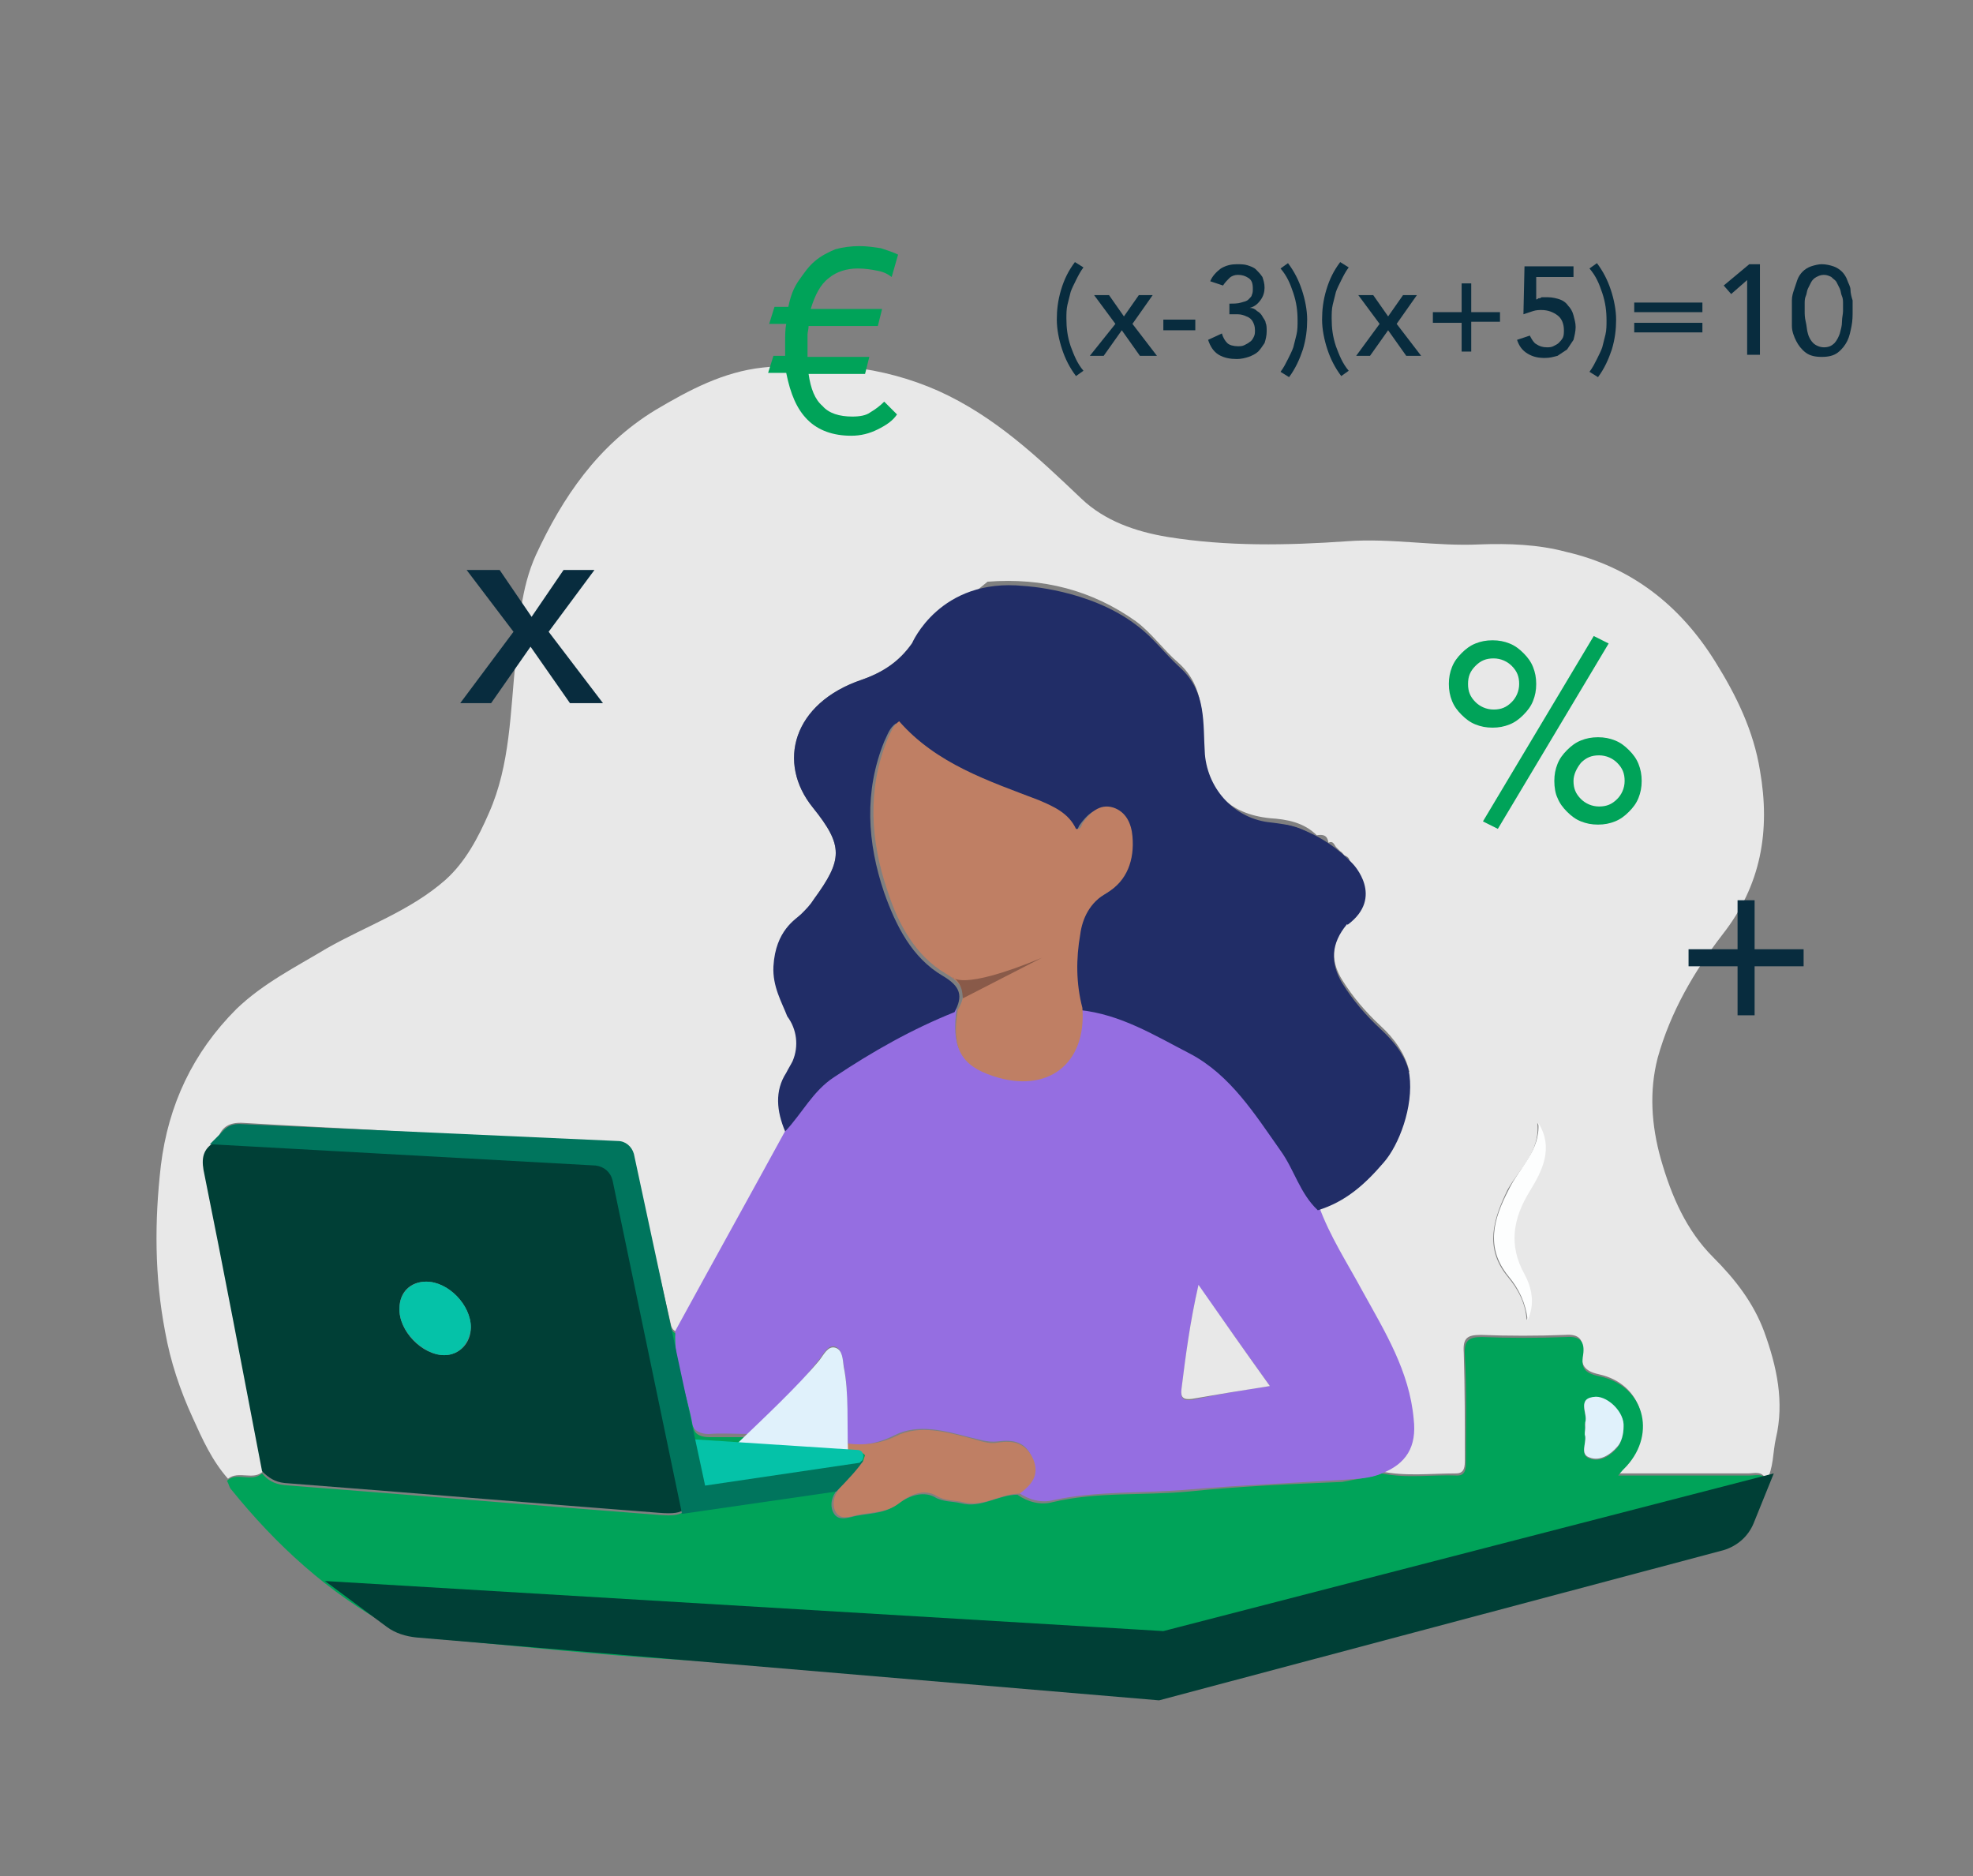 <?xml version="1.0" encoding="utf-8"?>
<!-- Generator: Adobe Illustrator 25.2.1, SVG Export Plug-In . SVG Version: 6.00 Build 0)  -->
<svg version="1.1" xmlns="http://www.w3.org/2000/svg" xmlns:xlink="http://www.w3.org/1999/xlink" x="0px" y="0px"
	 viewBox="0 0 185.2 176.1" style="enable-background:new 0 0 185.2 176.1;" xml:space="preserve">
<rect x="0" y="0" width="185.2" height="176.1" fill="#808080" stroke="none"/>
<style type="text/css">
	.st0{fill:url(#SVGID_1_);}
	.st1{fill:url(#SVGID_2_);}
	.st2{fill:url(#SVGID_3_);}
	.st3{fill:url(#SVGID_4_);}
	.st4{fill:url(#SVGID_5_);}
	.st5{fill:url(#SVGID_6_);}
	.st6{fill:url(#SVGID_7_);}
	.st7{fill:url(#SVGID_8_);}
	.st8{fill:url(#SVGID_9_);}
	.st9{fill:url(#SVGID_10_);}
	.st10{fill:url(#SVGID_11_);}
	.st11{fill:url(#SVGID_12_);}
	.st12{fill:url(#SVGID_13_);}
	.st13{fill:url(#SVGID_14_);}
	.st14{fill:url(#SVGID_15_);}
	.st15{fill:url(#SVGID_16_);}
	.st16{fill:url(#SVGID_17_);}
	.st17{fill:url(#SVGID_18_);}
	.st18{fill:url(#SVGID_19_);}
	.st19{fill:url(#SVGID_20_);}
	.st20{fill:url(#SVGID_21_);}
	.st21{fill:url(#SVGID_22_);}
	.st22{fill:url(#SVGID_23_);}
	.st23{fill:url(#SVGID_24_);}
	.st24{fill:url(#SVGID_25_);}
	.st25{fill:url(#SVGID_26_);}
	.st26{fill:url(#SVGID_27_);}
	.st27{fill:url(#SVGID_28_);}
	.st28{fill:url(#SVGID_29_);}
	.st29{fill:url(#SVGID_30_);}
	.st30{fill:url(#SVGID_31_);}
	.st31{fill:url(#SVGID_32_);}
	.st32{fill:#85D8B5;}
	.st33{fill:url(#SVGID_33_);}
	.st34{fill:#E8E8E8;}
	.st35{opacity:0.6;}
	.st36{fill-rule:evenodd;clip-rule:evenodd;fill:#00A258;}
	.st37{opacity:0.18;}
	.st38{opacity:0.15;}
	.st39{fill:#A3A29A;}
	.st40{fill:none;stroke:#00A359;stroke-width:4;stroke-miterlimit:10;}
	.st41{fill:none;stroke:#00A359;stroke-width:2.5;stroke-linecap:round;stroke-linejoin:round;stroke-miterlimit:10;}
	.st42{fill:#002C3F;}
	.st43{fill:none;stroke:#00A359;stroke-width:2;stroke-linecap:round;stroke-linejoin:round;stroke-miterlimit:10;}
	.st44{fill:#00A359;}
	.st45{fill-rule:evenodd;clip-rule:evenodd;fill:#002C3F;}
	.st46{fill-rule:evenodd;clip-rule:evenodd;fill:#00A359;}
	.st47{fill:none;}
	.st48{fill:#00A359;stroke:#FFFFFF;stroke-miterlimit:10;}
	.st49{fill:none;stroke:#002C3F;stroke-width:1.8;stroke-miterlimit:10;}
	.st50{fill:#FFFFFF;}
	.st51{fill:none;stroke:#00A359;stroke-width:3;stroke-linecap:round;stroke-linejoin:round;stroke-miterlimit:10;}
	.st52{fill:#00A359;stroke:#FFFFFF;stroke-width:0.5;stroke-miterlimit:10;}
	.st53{fill:url(#SVGID_34_);}
	.st54{fill:#F4F4F4;}
	.st55{fill:#FBFCFE;}
	.st56{fill:none;stroke:#FBFCFE;stroke-width:2;stroke-linecap:round;stroke-linejoin:round;stroke-miterlimit:10;}
	.st57{fill:#CCCCCC;}
	.st58{fill:url(#SVGID_35_);}
	.st59{opacity:0.3;fill:#6A7570;}
	.st60{fill:#D5EDE3;}
	.st61{fill:#00A258;}
	.st62{fill:none;stroke:#002C3F;stroke-width:0.75;stroke-linecap:round;stroke-linejoin:round;stroke-miterlimit:10;}
	.st63{fill:#082C3E;}
	.st64{fill:url(#SVGID_36_);}
	.st65{fill:#F6C5B9;}
	.st66{fill:#D3FBF6;}
	.st67{fill:#35B7EE;}
	.st68{fill:#E2BB59;}
	.st69{fill-rule:evenodd;clip-rule:evenodd;fill:url(#SVGID_37_);}
	.st70{opacity:0.7;fill-rule:evenodd;clip-rule:evenodd;fill:#D5EDE3;}
	.st71{fill-rule:evenodd;clip-rule:evenodd;fill:url(#SVGID_38_);}
	.st72{fill:#F5F7FD;}
	.st73{fill:#E6ECF7;}
	.st74{clip-path:url(#SVGID_40_);fill:#E6ECF7;}
	.st75{fill:#C9DBEC;}
	.st76{fill:#BECEEB;}
	.st77{fill:#F2F6FD;}
	.st78{clip-path:url(#SVGID_42_);fill:#DDE7F8;}
	.st79{opacity:0.38;fill:url(#SVGID_43_);}
	.st80{fill:#C5887B;}
	.st81{fill:#663300;}
	.st82{fill:url(#SVGID_44_);}
	.st83{fill:url(#SVGID_45_);}
	.st84{fill:url(#SVGID_46_);}
	.st85{fill:url(#SVGID_47_);}
	.st86{fill:url(#SVGID_48_);}
	.st87{fill:#9BF7D6;}
	.st88{fill:#828282;}
	.st89{fill:#E6ECF8;}
	.st90{fill:#E6ECF9;}
	.st91{fill-rule:evenodd;clip-rule:evenodd;fill:#828282;}
	.st92{fill-rule:evenodd;clip-rule:evenodd;fill:#E6ECF8;}
	.st93{fill:#46586B;}
	.st94{fill:url(#SVGID_49_);}
	.st95{clip-path:url(#SVGID_51_);fill:#E6ECF7;}
	.st96{fill:#956EE1;}
	.st97{fill:url(#SVGID_52_);}
	.st98{opacity:0.3;}
	.st99{fill:url(#SVGID_53_);}
	.st100{fill:none;stroke:#00A359;stroke-linecap:round;stroke-linejoin:round;stroke-miterlimit:10;}
	.st101{fill:#C0ABF4;}
	.st102{fill:#6A7570;}
	.st103{fill:#F0D3C7;}
	.st104{fill:#7C4939;}
	.st105{fill:#1B0E14;}
	.st106{fill:#B5AACC;}
	.st107{fill:#968AB3;}
	.st108{fill:#AF9F98;}
	.st109{fill:#BF7F64;}
	.st110{fill:#212D67;}
	.st111{fill:#F0937B;}
	.st112{fill:#54505D;}
	.st113{fill:#FDFFFF;}
	.st114{fill:#B39D98;}
	.st115{fill:#3A2E40;}
	.st116{fill-rule:evenodd;clip-rule:evenodd;fill:#FFFFFF;}
	.st117{fill-rule:evenodd;clip-rule:evenodd;fill:#006032;}
	.st118{fill:url(#SVGID_54_);}
	.st119{fill:url(#SVGID_55_);}
	.st120{fill:url(#SVGID_56_);}
	.st121{fill:#57CE90;}
	.st122{clip-path:url(#SVGID_58_);fill:#E6ECF7;}
	.st123{fill:url(#SVGID_59_);}
	.st124{fill:#46A578;}
	.st125{fill:#707C79;}
	.st126{fill:#AEBDB9;}
	.st127{fill:#07492A;}
	.st128{fill:url(#SVGID_60_);}
	.st129{fill:#0FDB7A;}
	.st130{fill:url(#SVGID_61_);}
	.st131{fill:url(#SVGID_62_);}
	.st132{fill:url(#SVGID_63_);}
	.st133{fill:url(#SVGID_64_);}
	.st134{fill:url(#SVGID_65_);}
	.st135{fill:#2B435C;}
	.st136{fill:#0E539B;}
	.st137{fill:#EDC5B7;}
	.st138{fill:#517CA5;}
	.st139{fill:#F1BCA7;}
	.st140{fill:#5FB6DC;}
	.st141{fill:#F2CFBD;}
	.st142{fill:#0EDCBF;}
	.st143{fill:#0B7060;}
	.st144{fill:#5F7D83;}
	.st145{fill:#D2F9F5;}
	.st146{fill:#0D9A84;}
	.st147{fill:#074339;}
	.st148{fill:#0DC0A6;}
	.st149{fill:#89F0E5;}
	.st150{fill:#E3E5E4;}
	.st151{fill:#385F66;}
	.st152{fill:#ECAAA9;}
	.st153{fill:#1C6065;}
	.st154{fill:#059B85;}
	.st155{fill:#4DEBDB;}
	.st156{fill:#FDFEFE;}
	.st157{fill:url(#SVGID_66_);}
	.st158{fill:url(#SVGID_67_);}
	.st159{fill:#8B8C8C;}
	.st160{fill:#00755D;}
	.st161{fill:#004537;}
	.st162{fill:url(#SVGID_68_);}
	.st163{fill:#003F36;}
	.st164{fill:#EEF9F6;}
	.st165{opacity:0.38;fill:url(#SVGID_69_);}
	.st166{fill:#008B77;}
	.st167{fill:#077A66;}
	.st168{fill-rule:evenodd;clip-rule:evenodd;fill:#05C2A8;}
	.st169{fill:url(#SVGID_70_);}
	.st170{fill:#FDFDFD;}
	.st171{fill:#DFE6F6;}
	.st172{fill:url(#SVGID_71_);}
	.st173{fill:#002C3F;stroke:#002C3F;stroke-width:0.75;stroke-miterlimit:10;}
	.st174{fill:#00A359;stroke:#00A359;stroke-miterlimit:10;}
	.st175{fill:#002C3F;stroke:#002C3F;stroke-width:0.5;stroke-miterlimit:10;}
	.st176{fill:#EAF2FA;}
	.st177{fill:#12176D;}
	.st178{fill:#4AA1FA;}
	.st179{fill:#F9B7CC;}
	.st180{fill:#B4E0FC;}
	.st181{fill:#113F86;}
	.st182{fill:#093075;}
	.st183{fill:#FB93A7;}
	.st184{fill:#FAB8CC;}
	.st185{fill:#FCDDE6;}
	.st186{fill:#FCEEF5;}
	.st187{fill:#EEF0F4;}
	.st188{fill:#171719;}
	.st189{fill:#F6C52A;}
	.st190{fill:#ECF1F7;}
	.st191{fill:#F8B91B;}
	.st192{fill:#EFE0D3;}
	.st193{fill:#3D325B;}
	.st194{fill:#FCF1E8;}
	.st195{fill:#513027;}
	.st196{opacity:0.4;}
	.st197{opacity:0.4;fill:none;stroke:#00A359;stroke-width:0.25;stroke-miterlimit:10;}
	.st198{fill:none;stroke:#00A359;stroke-width:0.25;stroke-miterlimit:10;}
	.st199{fill:url(#SVGID_72_);}
	.st200{fill:url(#SVGID_73_);}
	.st201{fill:url(#SVGID_74_);}
	.st202{fill:url(#SVGID_75_);}
	.st203{fill:url(#SVGID_76_);}
	.st204{fill:url(#SVGID_77_);}
	.st205{fill:url(#SVGID_78_);}
	.st206{fill:url(#SVGID_79_);}
	.st207{fill:url(#SVGID_80_);}
	.st208{fill:#10166D;}
	.st209{fill:#603209;}
	.st210{fill:#5AB3FA;}
	.st211{fill:#95A3D4;}
	.st212{fill:#0DD375;}
	.st213{fill:#13176D;}
	.st214{fill:#253392;}
	.st215{fill:#EBF2FA;}
	.st216{fill:#026033;}
	.st217{fill:#AD8679;}
	.st218{fill:#FAC5DC;}
	.st219{fill:#B3B7BC;}
	.st220{fill:#FFFFFF;stroke:#BAC0BF;stroke-width:0.5;stroke-miterlimit:10;}
	.st221{fill:#7F8182;}
	.st222{fill:#012D26;}
	.st223{fill:#024C3A;}
	.st224{fill:#02543F;}
	.st225{fill:#045E44;}
	.st226{fill:#05C2A8;}
	.st227{fill:#F9F8F7;}
	.st228{fill:#55A5CA;}
	.st229{fill:#0F2B4C;}
	.st230{fill:#191B22;}
	.st231{fill:#131316;}
	.st232{fill:#EEA98B;}
	.st233{fill:#0A1F3D;}
	.st234{fill:#F4D37D;}
	.st235{fill:#E0977B;}
	.st236{fill:#3F1B0B;}
	.st237{fill:#953928;}
	.st238{fill:#2B3359;}
	.st239{fill:#E9D6D0;}
	.st240{fill:#1D2128;}
	.st241{fill:#0BACBB;}
	.st242{fill:#084A98;}
	.st243{fill:#603524;}
	.st244{fill:#038C4B;}
	.st245{fill:url(#SVGID_81_);}
	.st246{fill:url(#SVGID_82_);}
	.st247{fill:#03723D;}
	.st248{fill:none;stroke:#85D8B5;stroke-width:0.5;stroke-miterlimit:10;}
	.st249{fill:url(#SVGID_83_);}
	.st250{fill:#098446;}
	.st251{fill:none;stroke:#85D8B5;stroke-width:2;stroke-miterlimit:10;}
	.st252{fill:#1BAA63;}
	.st253{fill:url(#SVGID_84_);}
	.st254{fill:url(#SVGID_85_);}
	.st255{fill:url(#SVGID_86_);}
	.st256{fill:url(#SVGID_87_);}
	.st257{fill:url(#SVGID_88_);}
	.st258{fill:url(#SVGID_89_);}
	.st259{fill:url(#SVGID_90_);}
	.st260{fill:url(#SVGID_91_);}
	.st261{fill:url(#SVGID_92_);}
	.st262{fill:url(#SVGID_93_);}
	.st263{fill:url(#SVGID_94_);}
	.st264{fill:url(#SVGID_95_);}
	.st265{fill:url(#SVGID_96_);}
	.st266{fill:url(#SVGID_97_);}
	.st267{fill:url(#SVGID_98_);}
	.st268{fill:url(#SVGID_99_);}
	.st269{fill:none;stroke:#00A359;stroke-width:0.75;stroke-miterlimit:10;}
	.st270{fill:url(#SVGID_100_);}
	.st271{fill:url(#SVGID_101_);}
	.st272{fill:url(#SVGID_102_);}
	.st273{fill:url(#SVGID_103_);}
	.st274{fill:url(#SVGID_104_);}
	.st275{fill:#00A359;stroke:#FFFFFF;stroke-width:1.5;stroke-miterlimit:10;}
	.st276{fill:url(#SVGID_105_);}
	.st277{fill:#20B4CF;}
	.st278{fill:#1BA0BC;}
	.st279{fill:#DB1628;}
	.st280{fill:#C91424;}
	.st281{fill:#3DCCE8;}
	.st282{fill:#36B7D4;}
	.st283{fill:#D69567;}
	.st284{fill:#F9CBA4;}
	.st285{fill:#CF8954;}
	.st286{fill:#EAAC78;}
	.st287{fill:#DFF1F6;}
	.st288{fill:#1386A0;}
	.st289{fill:#2099B9;}
	.st290{fill:#D7403F;}
	.st291{fill:#C12B2B;}
	.st292{fill:#844C27;}
	.st293{fill:#D7996B;}
	.st294{fill:#D7D3CF;}
	.st295{fill:#FDC103;}
	.st296{fill:#FAF9F6;}
	.st297{fill:#A6683D;}
	.st298{fill:#EBAD77;}
	.st299{fill:#FAF8ED;}
	.st300{fill:#EBEBEB;}
	.st301{fill:#E0E0E0;}
	.st302{fill:#2B3288;}
	.st303{fill:#9C9C9E;}
	.st304{fill:#FCD16B;}
	.st305{fill:#CEBDA2;}
	.st306{fill:#454B95;}
	.st307{fill:#D67B88;}
	.st308{fill:#F9C63A;}
	.st309{fill:#33398B;}
	.st310{fill:#EC939D;}
	.st311{fill:#0F1549;}
	.st312{fill:#D21F42;}
	.st313{fill:#A9258E;}
	.st314{fill:#50CAB0;}
	.st315{fill:#FDFDB5;}
	.st316{fill:#FCE2E0;}
	.st317{fill:#FA4863;}
	.st318{fill:#FCC21A;}
	.st319{fill:#077B94;}
	.st320{fill:#06CEC4;}
	.st321{fill:#F1E2E7;}
	.st322{fill:#046A81;}
	.st323{fill:#111229;}
	.st324{fill:#F9C5B7;}
	.st325{fill:#22224B;}
	.st326{fill:#07B9B0;}
	.st327{fill:#E23E56;}
	.st328{fill:#B1BDC5;}
	.st329{fill:#E59D29;}
	.st330{fill:#724527;}
	.st331{fill:#3B2D65;}
	.st332{fill:#2F4079;}
	.st333{fill:#2F4076;}
	.st334{fill:#3A2D66;}
	.st335{fill:#557BCE;}
	.st336{fill:#48224A;}
	.st337{fill:#F5DBD3;}
	.st338{fill:#7A5152;}
	.st339{fill:#F59B7E;}
	.st340{fill:#F7987A;}
	.st341{fill:#F9EBE0;}
	.st342{fill:#708CCB;}
	.st343{fill:#946262;}
	.st344{fill:#607BB8;}
	.st345{fill:#E0F1FB;}
	.st346{fill:#895A49;}
	.st347{fill:none;stroke:#32003D;stroke-width:0.75;stroke-linecap:round;stroke-linejoin:round;stroke-miterlimit:10;}
	.st348{fill:#FCC99B;}
	.st349{fill:#C4CEDD;}
	.st350{fill:#9BA8BA;}
	.st351{fill:#FF5C97;}
	.st352{fill:#FFDF29;}
	.st353{fill:#F9DBAA;}
	.st354{fill:#1A1E1C;}
	.st355{fill:#FFB65B;}
	.st356{clip-path:url(#SVGID_107_);fill:#514FB8;}
	.st357{fill:#F4C084;}
	.st358{fill:#663E1B;}
	.st359{fill:#442610;}
	.st360{fill:#110A04;}
	.st361{fill:#464C5B;}
	.st362{fill:#4D469F;}
	.st363{clip-path:url(#SVGID_109_);fill:#9B7FB5;}
	.st364{fill:#723A01;}
	.st365{fill:#D8D8D8;}
	.st366{fill:#E8AE7E;}
	.st367{fill:#6560B1;}
	.st368{clip-path:url(#SVGID_111_);fill:#9BA8BA;}
	.st369{clip-path:url(#SVGID_113_);fill:#FABB2D;}
	.st370{clip-path:url(#SVGID_115_);}
	.st371{clip-path:url(#SVGID_117_);fill:#DD9900;}
	.st372{fill:#8BD6F5;}
	.st373{fill:#D6EF31;}
	.st374{clip-path:url(#SVGID_119_);fill:#FFFFFF;}
	.st375{fill:#FEFDFD;}
	.st376{fill:#F6B29C;}
	.st377{fill:#DE8D77;}
	.st378{fill:#D3AB9F;}
	.st379{clip-path:url(#SVGID_121_);fill:#2099B9;}
	.st380{opacity:0.38;fill:url(#SVGID_122_);}
	.st381{fill:none;stroke:url(#SVGID_123_);stroke-width:0.5;stroke-miterlimit:10;}
	.st382{fill:url(#SVGID_124_);}
	.st383{fill:none;stroke:url(#SVGID_125_);stroke-width:0.5;stroke-miterlimit:10;}
	.st384{fill:url(#SVGID_126_);}
	.st385{fill:none;stroke:url(#SVGID_127_);stroke-width:0.5;stroke-miterlimit:10;}
	.st386{fill:url(#SVGID_128_);}
	.st387{fill:none;stroke:url(#SVGID_129_);stroke-width:0.5;stroke-miterlimit:10;}
	.st388{fill:url(#SVGID_130_);}
	.st389{opacity:0.81;fill:url(#SVGID_131_);}
	.st390{opacity:0.81;fill:url(#SVGID_132_);}
	.st391{fill:url(#SVGID_133_);}
	.st392{fill:url(#SVGID_134_);}
	.st393{fill:url(#SVGID_135_);}
	.st394{fill:url(#SVGID_136_);}
	.st395{fill:url(#SVGID_137_);}
	.st396{opacity:0.5;fill:#9BF7D6;}
	.st397{fill:url(#SVGID_138_);}
	.st398{fill:#3D2D29;}
	.st399{fill:#FBDF50;}
	.st400{fill:#EAB98E;}
	.st401{fill:#95794A;}
	.st402{fill:#F6D5B6;}
	.st403{fill:#C0B237;}
	.st404{fill:#E7C639;}
	.st405{fill:#CCA735;}
	.st406{fill:#8E8217;}
	.st407{fill:#C6A524;}
	.st408{fill:#F5D83E;}
	.st409{fill:#DAAB7F;}
	.st410{fill:#927848;}
	.st411{fill:#D5AD8A;}
</style>
<g id="Calque_2">
</g>
<g id="Calque_1">
	<g>
		<path class="st63" d="M101.7,25.1c-0.3,0.4-0.5,0.8-0.7,1.2c-0.2,0.4-0.4,0.8-0.5,1.1c-0.1,0.4-0.2,0.8-0.3,1.2
			c-0.1,0.4-0.1,0.9-0.1,1.3c0,0.9,0.1,1.7,0.4,2.6c0.3,0.8,0.6,1.6,1.2,2.3l-0.7,0.5c-0.6-0.8-1-1.6-1.3-2.5
			c-0.3-0.9-0.5-1.9-0.5-2.8c0-0.9,0.1-1.8,0.4-2.8s0.7-1.8,1.3-2.6L101.7,25.1z"/>
		<path class="st63" d="M104.7,30.4l-2-2.7h1.4l1.4,2l1.4-2h1.3l-1.9,2.7l2.3,3H107l-1.7-2.4l-1.7,2.4h-1.3L104.7,30.4z"/>
		<path class="st63" d="M112.2,31h-3v-1h3V31z"/>
		<path class="st63" d="M114.7,31.3c0.1,0.4,0.3,0.7,0.5,0.9c0.2,0.2,0.6,0.3,1,0.3c0.2,0,0.4,0,0.6-0.1s0.4-0.2,0.5-0.3
			c0.2-0.1,0.3-0.3,0.4-0.5c0.1-0.2,0.1-0.4,0.1-0.6c0-0.4-0.1-0.6-0.2-0.8c-0.1-0.2-0.3-0.4-0.6-0.5c-0.2-0.1-0.5-0.2-0.8-0.2
			c-0.3,0-0.6,0-0.8,0v-1c0.4,0,0.8,0,1.1-0.1c0.3-0.1,0.5-0.1,0.7-0.3s0.3-0.3,0.3-0.4c0.1-0.2,0.1-0.4,0.1-0.6
			c0-0.5-0.1-0.8-0.4-1c-0.3-0.2-0.6-0.3-1-0.3c-0.3,0-0.6,0.1-0.8,0.3s-0.4,0.4-0.6,0.7l-1.2-0.4c0.2-0.5,0.6-0.9,1-1.2
			c0.5-0.3,1-0.4,1.5-0.4c0.3,0,0.7,0,1,0.1c0.3,0.1,0.6,0.2,0.8,0.4c0.2,0.2,0.4,0.4,0.6,0.7c0.1,0.3,0.2,0.6,0.2,1
			c0,0.4-0.1,0.8-0.4,1.2c-0.3,0.4-0.6,0.6-1,0.7v0c0.3,0,0.5,0.1,0.7,0.3c0.2,0.1,0.4,0.3,0.5,0.5c0.1,0.2,0.3,0.4,0.3,0.6
			c0.1,0.2,0.1,0.5,0.1,0.8c0,0.4-0.1,0.8-0.2,1.1c-0.2,0.3-0.4,0.6-0.6,0.8s-0.6,0.4-0.9,0.5c-0.3,0.1-0.7,0.2-1.1,0.2
			c-0.6,0-1.2-0.1-1.7-0.4c-0.5-0.3-0.8-0.8-1-1.4L114.7,31.3z"/>
		<path class="st63" d="M120.2,34.9c0.3-0.4,0.5-0.8,0.7-1.2c0.2-0.4,0.4-0.8,0.5-1.1c0.1-0.4,0.2-0.8,0.3-1.2
			c0.1-0.4,0.1-0.9,0.1-1.3c0-0.9-0.1-1.7-0.4-2.6s-0.6-1.6-1.2-2.3l0.7-0.5c0.6,0.8,1,1.6,1.3,2.5c0.3,0.9,0.5,1.9,0.5,2.8
			c0,0.9-0.1,1.8-0.4,2.8c-0.3,0.9-0.7,1.8-1.3,2.6L120.2,34.9z"/>
		<path class="st63" d="M126.6,25.1c-0.3,0.4-0.5,0.8-0.7,1.2c-0.2,0.4-0.4,0.8-0.5,1.1c-0.1,0.4-0.2,0.8-0.3,1.2
			c-0.1,0.4-0.1,0.9-0.1,1.3c0,0.9,0.1,1.7,0.4,2.6c0.3,0.8,0.6,1.6,1.2,2.3l-0.7,0.5c-0.6-0.8-1-1.6-1.3-2.5
			c-0.3-0.9-0.5-1.9-0.5-2.8c0-0.9,0.1-1.8,0.4-2.8s0.7-1.8,1.3-2.6L126.6,25.1z"/>
		<path class="st63" d="M129.5,30.4l-2-2.7h1.4l1.4,2l1.4-2h1.3l-1.9,2.7l2.3,3h-1.4l-1.7-2.4l-1.7,2.4h-1.3L129.5,30.4z"/>
		<path class="st63" d="M134.5,29.3h2.7v-2.7h0.9v2.7h2.7v0.9h-2.7V33h-0.9v-2.7h-2.7V29.3z"/>
		<path class="st63" d="M147.6,26h-3.4l0,2.1c0.1,0,0.1,0,0.2-0.1c0.1,0,0.2,0,0.3-0.1c0.1,0,0.2,0,0.3,0c0.1,0,0.2,0,0.3,0
			c0.4,0,0.8,0.1,1.1,0.2c0.3,0.1,0.6,0.3,0.8,0.6c0.2,0.2,0.4,0.5,0.5,0.9s0.2,0.7,0.2,1.1c0,0.4-0.1,0.8-0.2,1.2
			c-0.2,0.3-0.4,0.6-0.6,0.9c-0.3,0.2-0.6,0.4-0.9,0.6c-0.4,0.1-0.7,0.2-1.2,0.2c-0.6,0-1.1-0.1-1.6-0.4s-0.8-0.7-1-1.3l1.2-0.4
			c0.2,0.4,0.4,0.7,0.6,0.8c0.3,0.2,0.6,0.3,1,0.3c0.2,0,0.4,0,0.6-0.1c0.2-0.1,0.4-0.2,0.5-0.3c0.1-0.1,0.3-0.3,0.4-0.5
			c0.1-0.2,0.1-0.5,0.1-0.7c0-0.6-0.2-1.1-0.6-1.4c-0.4-0.3-0.9-0.5-1.5-0.5c-0.2,0-0.5,0-0.8,0.1s-0.6,0.2-0.9,0.3l0.1-4.5h4.6V26z
			"/>
		<path class="st63" d="M149.2,34.9c0.3-0.4,0.5-0.8,0.7-1.2c0.2-0.4,0.4-0.8,0.5-1.1c0.1-0.4,0.2-0.8,0.3-1.2
			c0.1-0.4,0.1-0.9,0.1-1.3c0-0.9-0.1-1.7-0.4-2.6s-0.6-1.6-1.2-2.3l0.7-0.5c0.6,0.8,1,1.6,1.3,2.5c0.3,0.9,0.5,1.9,0.5,2.8
			c0,0.9-0.1,1.8-0.4,2.8c-0.3,0.9-0.7,1.8-1.3,2.6L149.2,34.9z"/>
		<path class="st63" d="M159.8,28.4v0.9h-6.4v-0.9H159.8z M159.8,30.3v0.9h-6.4v-0.9H159.8z"/>
		<path class="st63" d="M164.1,26.2l-1.6,1.4l-0.7-0.8l2.4-2h1v8.5h-1.2V26.2z"/>
		<path class="st63" d="M168.2,29.2c0-0.3,0-0.6,0-1s0.1-0.7,0.2-1s0.2-0.6,0.3-0.9c0.1-0.3,0.3-0.6,0.5-0.8
			c0.2-0.2,0.5-0.4,0.8-0.5c0.3-0.1,0.7-0.2,1-0.2c0.4,0,0.8,0.1,1.1,0.2c0.3,0.1,0.6,0.3,0.8,0.5c0.2,0.2,0.4,0.5,0.5,0.8
			s0.3,0.6,0.3,0.9s0.1,0.7,0.2,1c0,0.3,0,0.7,0,1c0,0.4,0,0.9-0.1,1.4c-0.1,0.5-0.2,1-0.4,1.4c-0.2,0.4-0.5,0.8-0.9,1.1
			c-0.4,0.3-0.9,0.4-1.5,0.4c-0.6,0-1.1-0.1-1.5-0.4s-0.7-0.7-0.9-1.1c-0.2-0.4-0.4-0.9-0.4-1.4S168.2,29.6,168.2,29.2z M169.4,29.2
			c0,0.3,0,0.6,0.1,1s0.1,0.8,0.2,1.1c0.1,0.4,0.3,0.7,0.5,0.9c0.2,0.2,0.6,0.4,1,0.4c0.4,0,0.7-0.1,1-0.4c0.2-0.2,0.4-0.6,0.5-0.9
			c0.1-0.4,0.2-0.7,0.2-1.1s0.1-0.7,0.1-1c0-0.2,0-0.4,0-0.7c0-0.2,0-0.5-0.1-0.7s-0.1-0.5-0.2-0.7c-0.1-0.2-0.2-0.4-0.3-0.6
			c-0.1-0.2-0.3-0.3-0.5-0.5c-0.2-0.1-0.4-0.2-0.7-0.2c-0.3,0-0.5,0.1-0.7,0.2s-0.4,0.3-0.5,0.5s-0.2,0.4-0.3,0.6
			c-0.1,0.2-0.1,0.5-0.2,0.7s-0.1,0.5-0.1,0.7S169.4,29,169.4,29.2z"/>
	</g>
	<g id="Calque_3">
	</g>
	<g>
		<g>
			<g>
				<path class="st34" d="M85.6,60.4c-1.2,1.7-2.7,2.7-4.7,3.4c-6.5,2.2-8,7.8-4.6,12c2.9,3.6,2.8,4.9,0.1,8.6
					c-0.4,0.6-0.6,1.6-1.2,2.1c-0.5,0.5-0.2,0.6-0.2,1.3c0.2,1.8-0.5,3.7,0.5,5.4c0.5,1,0.9,2.1,0.4,3.3c-0.7-0.5,1.4-1.2,0.2-1.7
					c1.4,2.2-0.2,4-1.3,5.9c-1.1,1.7-1.7,3.3-0.8,5.2c-3.5,6.4-7,12.7-10.5,19.1c-0.5-0.2-0.5-0.6-0.6-1c-1.1-4.9-2.3-9.9-3.4-14.8
					c-0.3-1.1-0.7-1.9-2.1-1.9c-6.6-0.3-13.3-0.7-19.9-1.1c-4.9-0.3-9.8-0.5-14.6-0.8c-1.4-0.1-2.2,0.4-2.5,1.7
					c-1.2,0.5-1.4,1.4-1.2,2.7c1.9,9.4,3.7,18.8,5.5,28.3c-0.9,0.9-2.3-0.1-3.3,0.7c-1.5-1.7-2.4-3.7-3.3-5.7
					c-1.2-2.6-2.1-5.3-2.6-8.1c-1-5.2-1-10.4-0.4-15.6c0.7-5.7,3-10.6,7.1-14.7c2.5-2.4,5.5-3.9,8.5-5.7c3.7-2.1,7.8-3.5,11.1-6.4
					c1.9-1.7,3.1-4,4.1-6.3c2-4.5,2-9.5,2.5-14.3c0.3-3.4,0.5-6.8,1.9-9.9c2.5-5.4,5.8-10.3,11.2-13.6c3.2-1.9,6.4-3.6,10.1-4
					c5.6-0.6,11.1-0.2,16.5,2.2c5.3,2.4,9.3,6.2,13.4,10.1c2.2,2.1,5.1,3.1,8.1,3.6c5.6,0.9,11.2,0.8,16.9,0.4
					c4.1-0.3,8.3,0.5,12.4,0.3c2.7-0.1,5.5,0,8.1,0.7c6.1,1.4,10.7,5,14,10.3c2,3.2,3.6,6.5,4.2,10.2c1,5.7,0.1,10.8-3.5,15.4
					c-2.7,3.5-4.9,7.3-6.1,11.6c-0.8,3.1-0.6,6.3,0.3,9.5c1,3.5,2.4,6.7,4.9,9.2c2.1,2.1,3.8,4.3,4.8,7c1.2,3.3,1.9,6.6,1.1,10
					c-0.3,1.3-0.2,2.8-0.9,4c-0.3-1-1.1-0.7-1.7-0.7c-4,0-8,0-12.3,0c0.4-0.4,0.6-0.6,0.8-0.9c2.8-3.1,1.6-7.5-2.5-8.4
					c-1.4-0.3-1.7-0.9-1.6-2c0.2-1.3-0.3-1.8-1.6-1.7c-2.6,0.1-5.3,0.1-7.9,0c-1.3,0-1.7,0.3-1.6,1.7c0.1,3.3,0.1,6.6,0.1,10
					c0,0.6,0,1.3-0.8,1.3c-2.4,0-4.8,0.3-7.1-0.2c2.2-0.9,3.2-2.5,3-4.8c-0.4-4.5-2.7-8.2-4.8-12c-1.4-2.6-3.1-5.1-4.1-8
					c2.6-0.8,4.8-2.2,6.2-4.5c1.7-2.7,1.9-5.6,1.3-8.6c0.6-0.3,0.4,0.7,1.1,0.4c-0.4-1.7-1.4-3.1-2.7-4.3c-1.4-1.3-2.6-2.7-3.6-4.3
					c-1.2-1.9-1-3.8,0.4-5.5c0.2-0.3,0.5-0.5,0.5-0.9c1.3-0.9,1.2-2,0.6-3.2c-0.4-0.4-0.1-1.3-0.9-1.4l0,0c0.2-0.4-0.1-0.6-0.4-0.7
					l0,0c-0.1-0.1-0.2-0.3-0.4-0.4l0,0c-0.1-0.1-0.2-0.2-0.4-0.4l0,0c-0.2-0.3-0.3-0.6-0.7-0.4l0,0c-0.1-0.7-0.5-0.8-1.1-0.7l0,0
					c-1.2-1.2-2.8-1.5-4.4-1.6c-3.8-0.4-5.9-2.5-6.2-6.3c-0.2-2.9,0.2-6-2.4-8.3c-1.4-1.2-2.5-2.8-4-3.9c-4.1-2.9-8.7-4.1-13.9-3.7
					L85.6,60.4 M143.3,123.9c0.7-1.5,0.4-3-0.3-4.3c-1.5-2.8-1.1-5.2,0.5-7.8c1.1-1.9,2.3-4,0.8-6.4c0.3,2.7-1.7,4.3-2.8,6.3
					c-1.3,2.7-2.2,5.4,0,8.1C142.5,121,143.2,122.3,143.3,123.9z"/>
				<path class="st44" d="M129.7,138.3c2.4,0.5,4.7,0.1,7.1,0.2c0.8,0,0.8-0.7,0.8-1.3c0-3.3,0.1-6.7-0.1-10
					c-0.1-1.4,0.4-1.7,1.6-1.7c2.6,0.1,5.3,0.1,7.9,0c1.3-0.1,1.8,0.4,1.6,1.7c-0.2,1.2,0.1,1.7,1.6,2c4.1,0.9,5.3,5.3,2.5,8.4
					c-0.2,0.2-0.5,0.5-0.8,0.9c4.2,0,8.3,0,12.3,0c0.7,0,1.5-0.3,1.7,0.7c-0.6,1.3-1.2,2.6-1.8,4c-0.4,1-1.3,1.3-2.2,1.5
					c-5.9,1.6-11.8,3.1-17.7,4.8c-6.1,1.7-12.1,3.4-18.1,5.1c-5.2,1.4-10.3,2.8-15.5,4.3c-1.7,0.5-3.4,0.3-5,0.2
					c-7-0.5-13.9-1.1-20.9-1.7c-7.9-0.7-15.9-1.3-23.9-1.8c-7.1-0.5-14.1-1.3-21.2-1.9c-1.1-0.1-2-0.5-2.9-1
					c-5.9-3.2-10.8-7.7-15-12.9c-0.2-0.2-0.2-0.5-0.4-0.8c0.9-0.9,2.3,0.2,3.3-0.7c0.5,0.6,1.1,1,2.1,1.1
					c11.7,0.9,23.5,1.9,35.2,2.8c2.5,0.2,2.9-0.3,2.4-2.8c-2.1-9.4-4.3-18.7-6.4-28.1c-0.3-1.2-1-1.9-2.3-1.9
					c-5.6-0.3-11.3-0.6-16.9-1c-6.1-0.4-12.2-0.5-18.3-1.1c0.3-1.4,1.1-1.8,2.5-1.7c4.9,0.3,9.8,0.6,14.6,0.8
					c6.6,0.4,13.2,0.7,19.9,1.1c1.3,0.1,1.8,0.8,2.1,1.9c1.1,4.9,2.3,9.9,3.4,14.8c0.1,0.4,0.1,0.8,0.6,1c-0.2,3,1.1,5.8,1.6,8.8
					c0.1,0.7,0.8,0.9,1.5,0.9c1.3,0,2.7,0,4,0c3,1,6.1,0.6,9.1,0.8c0.1,0,0.2,0.1,0.3,0.1c0.3,0.7,1.1,0.1,1.5,0.7
					c-0.2,0.5-0.6,0.8-1.1,1.2c-0.8,0.6-1.5,1.5-2,2.4c-0.4,0.6-0.5,1.4-0.1,2c0.4,0.6,1.1,0.4,1.6,0.3c1.4-0.4,3-0.2,4.3-1.2
					c1-0.7,2.3-1.3,3.5-0.7c0.8,0.5,1.7,0.4,2.5,0.6c1.9,0.5,3.5-0.8,5.3-0.8c1,0.7,2.2,1,3.3,0.7c4.2-1,8.5-0.6,12.8-1
					c4.8-0.5,9.6-0.7,14.4-0.9C127.4,138.8,128.6,138.7,129.7,138.3z M148.8,134c0,0.3,0,0.6,0,0.9c0.1,0.7-0.5,1.7,0.4,2
					c1,0.4,2-0.3,2.6-1c0.4-0.5,0.6-1.3,0.6-1.9c0.1-1.3-1.4-2.8-2.6-2.8c-1.9,0.1-0.7,1.6-1,2.4C148.7,133.7,148.8,133.9,148.8,134
					z"/>
				<path class="st96" d="M129.7,138.3c-1.1,0.5-2.4,0.5-3.6,0.6c-4.8,0.3-9.6,0.5-14.4,0.9c-4.3,0.4-8.6,0.1-12.8,1
					c-1.1,0.3-2.3,0-3.3-0.7c1.1-0.8,1.9-1.6,1.3-3.2c-0.6-1.6-1.8-1.8-3.3-1.6c-0.9,0.1-1.7-0.2-2.6-0.4c-2.3-0.6-4.8-1.3-7-0.2
					c-1.4,0.7-2.7,1-4.1,0.9c-0.1,0-0.2-0.1-0.3-0.1c-0.2-2.4,0.1-4.9-0.4-7.3c-0.1-0.7-0.2-1.6-0.8-1.8c-0.7-0.2-1.1,0.7-1.5,1.2
					c-2,2.5-4.1,4.9-6.4,7c-1.3,0-2.7-0.1-4,0c-0.7,0-1.4-0.3-1.5-0.9c-0.5-2.9-1.8-5.7-1.6-8.8c3.5-6.4,7-12.7,10.5-19.1
					c1.6-1.6,2.7-3.8,4.6-5.1c3.6-2.3,7.3-4.4,11.3-6.1c-0.5,3.6,0.3,5.2,3.2,6.2c5.1,1.7,8.8-1.1,8.4-6.4c3.8,0.4,7.1,2.4,10.4,4.1
					c3.8,2,6.1,5.7,8.5,9.1c1.3,1.8,1.9,4.1,3.5,5.6c1,2.8,2.7,5.4,4.1,8c2.1,3.8,4.4,7.5,4.8,12C133,135.8,132,137.4,129.7,138.3z
					 M119.2,130.1c-2.3-3.2-4.4-6.2-6.7-9.4c-0.8,3.4-1.2,6.6-1.6,9.8c-0.1,0.8,0.2,1,1,0.9C114.2,130.9,116.5,130.5,119.2,130.1z"
					/>
				<path class="st110" d="M72.6,90.7c0.2-3.4,2.1-4.4,2.6-4.9c0.5-0.5,0.8-0.8,1.2-1.4c2.7-3.7,2.8-5-0.1-8.6
					c-3.4-4.2-1.9-9.8,4.6-12c2-0.7,3.5-1.7,4.7-3.4c0,0,2.6-6.2,10.5-5.4c0,0,6.2,0.3,10.6,3.7c1.5,1.1,2.6,2.6,4,3.9
					c2.6,2.3,2.2,5.3,2.4,8.2c0.3,3.4,2.9,6.1,6.2,6.4c1.6,0.2,3.2,0.4,4.4,1.7c-0.3,0.1-1.1,0.3-0.5,0.6c2.6,1.4,3.3,3.8,3.7,6.4
					c0.1,0.4-0.3,0.6-0.5,0.9c-1.4,1.7-1.6,3.5-0.4,5.5c1,1.6,2.2,3,3.6,4.3c1.3,1.2,2.5,2.7,2.7,4.3c0.4,3-1,6.6-2.4,8.2
					c-1.8,2.1-3.6,3.7-6.2,4.5c-1.7-1.6-2.2-3.8-3.5-5.6c-2.4-3.4-4.7-7.1-8.5-9.1c-3.3-1.7-6.5-3.7-10.4-4.1
					c-0.7-2.3-0.6-4.7-0.2-6.9c0.3-1.5,0.9-3,2.5-3.9c1.9-1.1,2.6-3,2.4-5.3c-0.1-1.2-0.6-2.3-1.8-2.7c-1.3-0.4-2.2,0.5-2.9,1.5
					c-0.1,0.2-0.2,0.6-0.6,0.5c-0.7-1.5-2-2.1-3.5-2.7c-4.7-1.9-9.6-3.4-13.1-7.4c-0.6,0.4-0.8,1.1-1.1,1.7c-1.9,4.7-1.6,9.5,0,14.2
					c1.1,3.1,2.6,6.1,5.5,7.8c1.7,1,1.9,1.9,1.1,3.4c-4,1.6-7.7,3.7-11.3,6.1c-2,1.3-3,3.4-4.6,5.1c-0.8-1.9-1-3.8,0.1-5.5
					c0.2-0.4,0.4-0.7,0.6-1.1c0.6-1.4,0.4-3-0.5-4.2C73.4,94.1,72.5,92.6,72.6,90.7z"/>
				<path class="st163" d="M20.4,107.1c6.1,0.7,12.2,0.7,18.3,1.1c5.6,0.4,11.3,0.7,16.9,1c1.3,0.1,2,0.7,2.3,1.9
					c2.1,9.4,4.3,18.7,6.4,28.1c0.6,2.5,0.1,3-2.4,2.8c-11.7-0.9-23.5-1.9-35.2-2.8c-0.9-0.1-1.5-0.5-2.1-1.1
					c-1.8-9.4-3.6-18.9-5.5-28.3C18.9,108.6,19.1,107.7,20.4,107.1z M41.7,127.2c1.4,0,2.5-1.1,2.5-2.6c0-2.1-2.1-4.3-4.2-4.3
					c-1.5,0-2.5,1-2.5,2.5C37.4,124.9,39.6,127.2,41.7,127.2z"/>
				<path class="st156" d="M143.4,123.9c-0.2-1.6-0.8-2.9-1.8-4.1c-2.2-2.7-1.4-5.4,0-8.1c1-2.1,3-3.7,2.8-6.3
					c1.5,2.4,0.3,4.6-0.8,6.4c-1.6,2.6-2,5.1-0.5,7.8C143.8,120.9,144.1,122.4,143.4,123.9z"/>
				<path class="st109" d="M79.6,135.5c1.5,0.2,3.1,0,4.5-0.7c2.2-1.1,4.7-0.4,7,0.2c0.8,0.2,1.7,0.6,2.6,0.4c1.4-0.2,2.6,0,3.3,1.6
					c0.6,1.5-0.2,2.4-1.3,3.2c-1.8,0-3.4,1.3-5.3,0.8c-0.8-0.2-1.7-0.1-2.5-0.6c-1.2-0.7-2.5-0.1-3.5,0.7c-1.3,1-2.9,0.8-4.3,1.2
					c-0.5,0.1-1.2,0.3-1.6-0.3c-0.4-0.6-0.3-1.4,0.1-2c0.5-0.9,1.1-1.8,2-2.4c0.5-0.3,0.4-0.5,0.6-1
					C80.7,135.9,78.9,136.5,79.6,135.5z"/>
				<path class="st345" d="M69.3,135.4c2.3-2.2,5.6-5.3,7.6-7.7c0.4-0.5,0.8-1.4,1.5-1.2c0.7,0.2,0.7,1.1,0.8,1.8
					c0.5,2.4,0.3,5.5,0.4,7.9C76.6,135.9,72.3,136.4,69.3,135.4z"/>
				<path class="st345" d="M148.8,134c0-0.2,0-0.4,0-0.5c0.3-0.8-0.9-2.3,1-2.4c1.2,0,2.7,1.5,2.6,2.8c0,0.7-0.2,1.5-0.6,1.9
					c-0.6,0.7-1.6,1.4-2.6,1c-0.9-0.3-0.3-1.3-0.4-2C148.7,134.6,148.8,134.3,148.8,134z"/>
				<path class="st109" d="M89.9,94.8c0.9-1.5,0.6-2.4-1.1-3.4c-2.9-1.7-4.5-4.7-5.5-7.8c-1.6-4.7-1.9-9.5,0-14.2
					c0.3-0.6,0.5-1.3,1.1-1.7c3.5,4,8.4,5.6,13.1,7.4c1.4,0.6,2.8,1.2,3.5,2.7c0.4,0.1,0.5-0.2,0.6-0.5c0.7-1,1.6-1.9,2.9-1.5
					c1.2,0.4,1.7,1.5,1.8,2.7c0.2,2.2-0.5,4.2-2.4,5.3c-1.6,0.9-2.3,2.4-2.5,3.9c-0.4,2.3-0.4,4.6,0.2,6.9c0.4,5.3-3.3,8.1-8.4,6.4
					C90.2,100,89.3,98.4,89.9,94.8z"/>
				<path class="st34" d="M119.2,130.1c-2.6,0.4-5,0.8-7.3,1.2c-0.8,0.1-1.1-0.1-1-0.9c0.4-3.2,0.8-6.3,1.6-9.8
					C114.8,123.9,116.9,126.9,119.2,130.1z"/>
				<path class="st226" d="M41.7,127.2c-2,0-4.3-2.3-4.2-4.4c0-1.5,1.1-2.5,2.5-2.5c2.1,0,4.2,2.2,4.2,4.3
					C44.1,126.1,43.1,127.2,41.7,127.2z"/>
			</g>
			<path class="st160" d="M64,142.1l14.5-2.1c0,0,1.4-1.4,2.1-2.3c0.1-0.1,0.4-0.6,0.4-0.6l-15.1,2.3l-1.6,0.2L64,142.1z"/>
			<path class="st226" d="M65.1,135.1l15.4,1c0.5,0,0.7,0.6,0.4,1l-0.2,0.2l-14.9,2.2L65.1,135.1z"/>
			<path class="st160" d="M19.7,107.4l1.4-1.4c0.4-0.4,0.9-0.5,1.4-0.5l35.5,1.6c0.7,0,1.3,0.5,1.5,1.2l7,32.6l-2.5,1.1l-6.5-31.2
				c-0.2-0.8-0.8-1.3-1.6-1.4L19.7,107.4z"/>
			<path class="st163" d="M30.5,148.4l78.7,4.7l57.3-14.8l-1.9,4.7c-0.5,1.2-1.5,2.1-2.8,2.5l-53,14.1l-69.7-5.9c-1-0.1-2-0.4-2.8-1
				L30.5,148.4z"/>
			<path class="st110" d="M120.6,77.4c0,0,3.4,0.5,6.4,3.7c0,0,3,3.1-0.5,5.7c0,0-6.2-6.1-6.2-6.2C120.3,80.5,120.6,77.4,120.6,77.4
				z"/>
			<path class="st346" d="M89.4,91.7c0,0,0.7,1.4,8.4-1.8l-7.4,3.8C90.3,93.6,90.5,92.4,89.4,91.7z"/>
		</g>
	</g>
	<g>
		<path class="st44" d="M136,64.2c0-0.6,0.1-1.1,0.3-1.6c0.2-0.5,0.5-0.9,0.9-1.3c0.4-0.4,0.8-0.7,1.3-0.9c0.5-0.2,1-0.3,1.6-0.3
			s1.1,0.1,1.6,0.3c0.5,0.2,0.9,0.5,1.3,0.9c0.4,0.4,0.7,0.8,0.9,1.3c0.2,0.5,0.3,1,0.3,1.6c0,0.6-0.1,1.1-0.3,1.6
			c-0.2,0.5-0.5,0.9-0.9,1.3c-0.4,0.4-0.8,0.7-1.3,0.9c-0.5,0.2-1,0.3-1.6,0.3s-1.1-0.1-1.6-0.3c-0.5-0.2-0.9-0.5-1.3-0.9
			s-0.7-0.8-0.9-1.3C136.1,65.3,136,64.8,136,64.2z M137.8,64.2c0,0.7,0.2,1.2,0.7,1.7c0.4,0.4,1,0.7,1.7,0.7c0.7,0,1.2-0.2,1.7-0.7
			c0.4-0.4,0.7-1,0.7-1.7c0-0.7-0.2-1.2-0.7-1.7c-0.4-0.4-1-0.7-1.7-0.7c-0.7,0-1.2,0.2-1.7,0.7C138,63,137.8,63.5,137.8,64.2z
			 M140.6,77.8l-1.4-0.7l10.4-17.4l1.4,0.7L140.6,77.8z M145.9,73.3c0-0.6,0.1-1.1,0.3-1.6c0.2-0.5,0.5-0.9,0.9-1.3
			c0.4-0.4,0.8-0.7,1.3-0.9c0.5-0.2,1-0.3,1.6-0.3c0.6,0,1.1,0.1,1.6,0.3c0.5,0.2,0.9,0.5,1.3,0.9c0.4,0.4,0.7,0.8,0.9,1.3
			c0.2,0.5,0.3,1,0.3,1.6c0,0.6-0.1,1.1-0.3,1.6c-0.2,0.5-0.5,0.9-0.9,1.3c-0.4,0.4-0.8,0.7-1.3,0.9c-0.5,0.2-1,0.3-1.6,0.3
			c-0.6,0-1.1-0.1-1.6-0.3c-0.5-0.2-0.9-0.5-1.3-0.9c-0.4-0.4-0.7-0.8-0.9-1.3C146,74.5,145.9,73.9,145.9,73.3z M147.7,73.3
			c0,0.7,0.2,1.2,0.7,1.7c0.4,0.4,1,0.7,1.7,0.7c0.7,0,1.2-0.2,1.7-0.7c0.4-0.4,0.7-1,0.7-1.7s-0.2-1.2-0.7-1.7
			c-0.4-0.4-1-0.7-1.7-0.7c-0.7,0-1.2,0.2-1.7,0.7C148,72.1,147.7,72.7,147.7,73.3z"/>
	</g>
	<g>
		<path class="st44" d="M83.7,26c-0.4-0.3-0.8-0.5-1.4-0.6c-0.5-0.1-1.1-0.2-1.8-0.2c-1,0-2,0.3-2.7,0.9c-0.8,0.6-1.3,1.6-1.7,2.9
			h6.7l-0.4,1.6h-6.5c0,0.3-0.1,0.6-0.1,0.8c0,0.3,0,0.6,0,0.9c0,0.2,0,0.4,0,0.6c0,0.2,0,0.4,0,0.6h5.8l-0.4,1.6h-5.3
			c0.2,1.4,0.6,2.4,1.3,3c0.6,0.7,1.6,1,2.8,1c0.7,0,1.3-0.1,1.7-0.4c0.5-0.3,0.9-0.6,1.3-1l1.2,1.2c-0.4,0.6-1,1-1.8,1.4
			c-0.8,0.4-1.6,0.6-2.5,0.6c-1.7,0-3.1-0.5-4.1-1.5c-1-1-1.6-2.4-2-4.4h-1.7l0.5-1.6h1.1c0-0.2,0-0.4,0-0.6c0-0.2,0-0.4,0-0.7
			c0-0.6,0-1.2,0.1-1.7h-1.6l0.5-1.6H74c0.2-1,0.5-1.8,1-2.5s0.9-1.3,1.5-1.8c0.6-0.5,1.2-0.8,1.9-1.1c0.7-0.2,1.5-0.3,2.3-0.3
			c0.7,0,1.3,0.1,2,0.2c0.6,0.2,1.2,0.4,1.6,0.6L83.7,26z"/>
	</g>
	<g>
		<path class="st63" d="M158.5,89.1h4.6v-4.6h1.6v4.6h4.6v1.6h-4.6v4.6h-1.6v-4.6h-4.6V89.1z"/>
	</g>
	<g>
		<path class="st63" d="M48.2,59.3l-4.4-5.8h3.1l3,4.4l3-4.4h2.9l-4.3,5.8l5.1,6.7h-3.1l-3.7-5.3L46.1,66h-2.9L48.2,59.3z"/>
	</g>
</g>
</svg>
